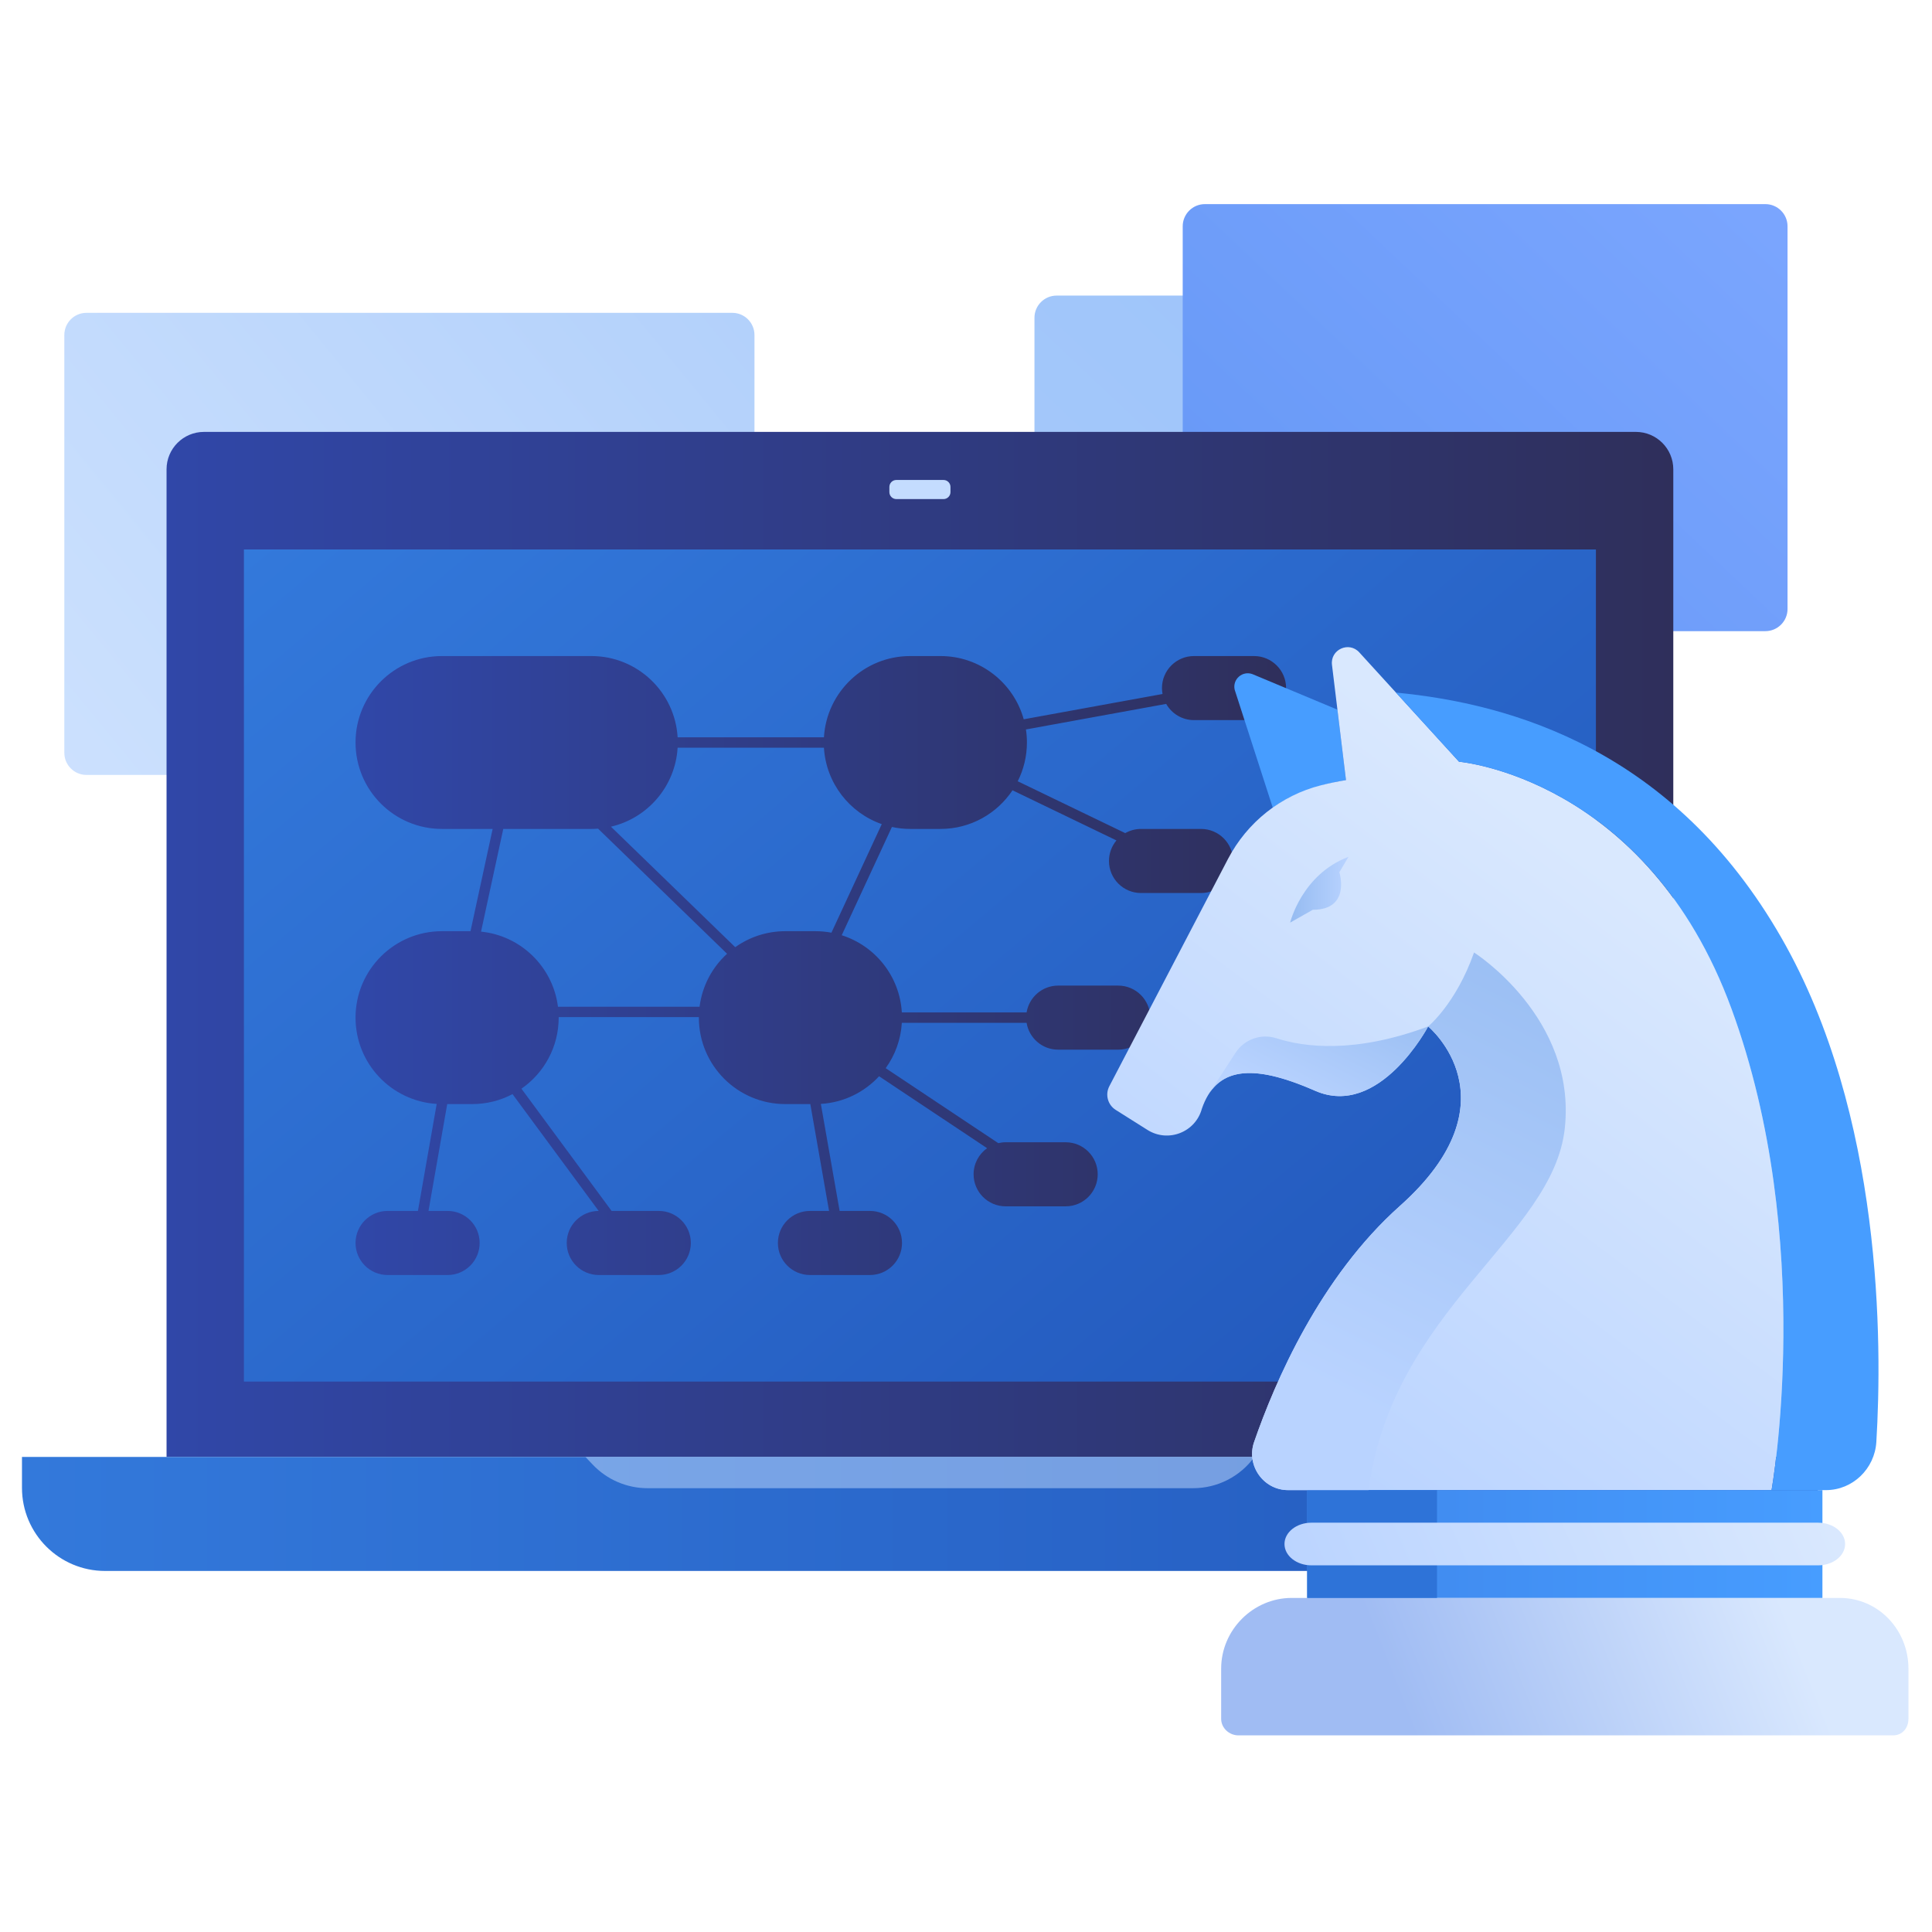 <svg width="160" height="160" viewBox="0 0 160 160" fill="none" xmlns="http://www.w3.org/2000/svg">
<path d="M135.185 61.367H87.507C86.492 61.367 85.67 60.545 85.67 59.531V26.316C85.67 25.301 86.492 24.479 87.507 24.479H135.185C136.2 24.479 137.022 25.301 137.022 26.316V59.531C137.022 60.545 136.2 61.367 135.185 61.367Z" fill="url(#paint0_linear_566_1353)"/>
<path opacity="0.8" d="M60.645 64.177H7.164C6.149 64.177 5.327 63.354 5.327 62.34V27.744C5.327 26.729 6.149 25.907 7.164 25.907H60.645C61.66 25.907 62.482 26.73 62.482 27.744V62.34C62.482 63.354 61.66 64.177 60.645 64.177Z" fill="url(#paint1_linear_566_1353)"/>
<path d="M146.199 52.269H99.784C98.769 52.269 97.947 51.447 97.947 50.432V18.741C97.947 17.727 98.769 16.904 99.784 16.904H146.199C147.213 16.904 148.036 17.727 148.036 18.741V50.432C148.036 51.447 147.213 52.269 146.199 52.269Z" fill="url(#paint2_linear_566_1353)"/>
<path d="M138.575 120.657H13.793V38.868C13.793 37.156 15.18 35.768 16.892 35.768H135.475C137.187 35.768 138.575 37.156 138.575 38.868V120.657H138.575Z" fill="url(#paint3_linear_566_1353)"/>
<path d="M143.662 130.1H8.706C4.903 130.1 1.82 127.017 1.82 123.214V120.657H150.548V123.214C150.547 127.017 147.465 130.1 143.662 130.1Z" fill="url(#paint4_linear_566_1353)"/>
<path d="M132.167 45.505H20.2V114.416H132.167V45.505Z" fill="url(#paint5_linear_566_1353)"/>
<path d="M78.137 41.332H74.231C73.912 41.332 73.654 41.073 73.654 40.755V40.326C73.654 40.007 73.912 39.749 74.231 39.749H78.137C78.455 39.749 78.714 40.007 78.714 40.326V40.755C78.714 41.073 78.455 41.332 78.137 41.332Z" fill="#C4DCFE"/>
<path opacity="0.5" d="M48.483 120.657L49.083 121.29C50.266 122.538 51.91 123.246 53.63 123.246H98.812C100.82 123.246 102.706 122.283 103.884 120.657H48.483V120.657Z" fill="#C4DCFE"/>
<path d="M103.854 54.331H98.882C97.417 54.331 96.229 55.518 96.229 56.984C96.229 57.152 96.246 57.315 96.276 57.474L84.781 59.568C83.941 56.548 81.173 54.331 77.885 54.331H75.38C71.571 54.331 68.458 57.306 68.235 61.059H56.118C55.895 57.306 52.782 54.331 48.973 54.331H36.603C32.649 54.331 29.444 57.536 29.444 61.49C29.444 65.443 32.649 68.649 36.603 68.649H40.798L38.965 77.117H36.603C32.65 77.117 29.444 80.322 29.444 84.276C29.444 88.083 32.416 91.194 36.166 91.421L34.611 100.284H32.097C30.632 100.284 29.444 101.472 29.444 102.937C29.444 104.402 30.632 105.591 32.097 105.591H37.069C38.535 105.591 39.723 104.402 39.723 102.937C39.723 101.472 38.535 100.284 37.069 100.284H35.486L37.037 91.435H39.108C40.313 91.435 41.448 91.136 42.444 90.61L49.58 100.284C48.118 100.288 46.933 101.474 46.933 102.937C46.933 104.402 48.121 105.591 49.586 105.591H54.558C56.023 105.591 57.212 104.402 57.212 102.937C57.212 101.472 56.024 100.284 54.558 100.284H50.65L43.184 90.161C45.047 88.869 46.268 86.716 46.268 84.276C46.268 84.262 46.267 84.248 46.267 84.233H57.878C57.878 84.248 57.877 84.262 57.877 84.276C57.877 88.23 61.083 91.435 65.036 91.435H67.107L68.659 100.284H67.075C65.61 100.284 64.422 101.472 64.422 102.937C64.422 104.402 65.61 105.591 67.075 105.591H72.047C73.513 105.591 74.701 104.402 74.701 102.937C74.701 101.472 73.513 100.284 72.047 100.284H69.534L67.979 91.421C69.883 91.306 71.586 90.447 72.802 89.131L81.747 95.089C81.071 95.57 80.629 96.358 80.629 97.25C80.629 98.715 81.817 99.903 83.283 99.903H88.254C89.72 99.903 90.908 98.715 90.908 97.25C90.908 95.785 89.72 94.597 88.254 94.597H83.283C83.072 94.597 82.868 94.624 82.672 94.67L73.349 88.461C74.12 87.392 74.603 86.104 74.686 84.707H85.018C85.224 85.967 86.314 86.929 87.633 86.929H92.605C94.07 86.929 95.258 85.742 95.258 84.276C95.258 82.811 94.07 81.623 92.605 81.623H87.633C86.314 81.623 85.224 82.585 85.018 83.845H74.686C74.508 80.837 72.472 78.328 69.708 77.452L73.865 68.486C74.353 68.592 74.86 68.649 75.381 68.649H77.886C80.376 68.649 82.569 67.377 83.851 65.448L92.459 69.6C92.073 70.061 91.84 70.654 91.84 71.302C91.84 72.767 93.028 73.956 94.493 73.956H99.465C100.931 73.956 102.119 72.767 102.119 71.302C102.119 69.837 100.931 68.649 99.465 68.649H94.493C94.018 68.649 93.573 68.776 93.186 68.995L84.284 64.701C84.77 63.735 85.045 62.645 85.045 61.49C85.045 61.123 85.018 60.762 84.964 60.41L96.578 58.294C97.034 59.096 97.895 59.637 98.883 59.637H103.855C105.32 59.637 106.509 58.449 106.509 56.984C106.508 55.519 105.319 54.331 103.854 54.331ZM46.208 83.373C45.794 80.084 43.15 77.489 39.838 77.154L41.679 68.649H48.974C49.161 68.649 49.345 68.64 49.529 68.626L60.213 78.986C58.987 80.104 58.154 81.642 57.935 83.373H46.208V83.373ZM68.856 77.24C68.43 77.161 67.99 77.117 67.541 77.117H65.035C63.49 77.117 62.059 77.609 60.889 78.442L50.597 68.462C53.633 67.757 55.928 65.123 56.118 61.92H68.235C68.41 64.86 70.358 67.321 73.024 68.25L68.856 77.24Z" fill="url(#paint6_linear_566_1353)"/>
<path d="M105.413 66.913C107.592 65.175 111.469 64.605 111.469 64.605L110.76 58.771L103.734 55.833C102.905 55.515 102.056 56.248 102.249 57.114L105.413 66.913Z" fill="#479DFF"/>
<path d="M108.904 90.329C114.228 92.671 118.274 85.006 118.274 85.006C118.274 85.006 125.726 91.142 115.931 99.873C109.314 105.771 105.582 114.443 103.858 119.426C103.189 121.357 104.628 123.404 106.671 123.404H146.713C146.713 123.404 150.427 102.722 143.4 83.558C136.374 64.395 120.831 63.083 120.831 63.083L112.567 54.023C111.711 53.085 110.156 53.799 110.309 55.059L111.469 64.605C110.749 64.72 110.052 64.869 109.392 65.036C106.075 65.874 103.282 68.1 101.698 71.133L91.87 89.956C91.509 90.648 91.739 91.501 92.4 91.918L95.03 93.576C96.74 94.653 99.005 93.77 99.534 91.819C100.702 88.432 103.581 87.987 108.904 90.329Z" fill="url(#paint7_linear_566_1353)"/>
<path d="M152.362 132.333H106.977C103.775 132.333 101.131 134.985 101.131 138.188V142.343C101.131 143.108 101.798 143.716 102.563 143.716H156.776C157.541 143.716 158.049 143.108 158.049 142.343V138.188C158.049 134.985 155.564 132.333 152.362 132.333Z" fill="url(#paint8_linear_566_1353)"/>
<path d="M147.529 77.667C138.593 62.092 125.182 58.272 115.608 57.357L120.831 63.083C120.831 63.083 136.374 64.395 143.4 83.559C150.427 102.722 146.713 123.405 146.713 123.405H151.22C153.429 123.405 155.256 121.638 155.391 119.414C155.881 111.305 155.935 92.316 147.529 77.667Z" fill="#479DFF"/>
<path d="M150.925 123.405H108.255V132.333H150.925V123.405Z" fill="url(#paint9_linear_566_1353)"/>
<path d="M119.007 123.405H108.255V132.333H119.007V123.405Z" fill="#2E73D8"/>
<path d="M113.336 123.405C115.35 108.403 128.619 102.476 129.59 93.435C130.574 84.267 122.074 78.881 122.074 78.881C120.584 83.121 118.274 85.006 118.274 85.006C118.274 85.006 125.726 91.143 115.932 99.873C109.314 105.771 105.583 114.443 103.858 119.427C103.19 121.357 104.629 123.405 106.672 123.405H113.336Z" fill="url(#paint10_linear_566_1353)"/>
<path d="M108.905 90.329C114.227 92.671 118.272 85.009 118.274 85.006C112.176 87.284 107.971 86.714 105.696 85.982C104.424 85.573 103.039 86.078 102.313 87.2L100.063 90.674L100.064 90.674C101.471 88.365 104.256 88.283 108.905 90.329Z" fill="url(#paint11_linear_566_1353)"/>
<path d="M106.845 76.406C106.845 76.406 107.809 72.416 111.678 70.959L110.92 72.233C110.92 72.233 111.906 75.344 108.72 75.344L106.845 76.406Z" fill="url(#paint12_linear_566_1353)"/>
<path d="M152.804 127.869C152.804 126.893 151.804 126.103 150.572 126.103H108.608C107.375 126.103 106.376 126.893 106.376 127.869C106.376 128.844 107.375 129.635 108.608 129.635H150.572C151.804 129.635 152.804 128.844 152.804 127.869Z" fill="url(#paint13_linear_566_1353)"/>
<defs>
<linearGradient id="paint0_linear_566_1353" x1="136.762" y1="16.044" x2="-8.059" y2="169.2" gradientUnits="userSpaceOnUse">
<stop stop-color="#99C1F9"/>
<stop offset="1" stop-color="#C4DCFE"/>
</linearGradient>
<linearGradient id="paint1_linear_566_1353" x1="71.165" y1="14.435" x2="-0.249" y2="73.097" gradientUnits="userSpaceOnUse">
<stop stop-color="#99C1F9"/>
<stop offset="1" stop-color="#C4DCFE"/>
</linearGradient>
<linearGradient id="paint2_linear_566_1353" x1="147.578" y1="8.585" x2="7.48" y2="156.746" gradientUnits="userSpaceOnUse">
<stop stop-color="#7DA7FF"/>
<stop offset="1" stop-color="#3276E2"/>
</linearGradient>
<linearGradient id="paint3_linear_566_1353" x1="13.793" y1="78.213" x2="138.575" y2="78.213" gradientUnits="userSpaceOnUse">
<stop stop-color="#3047A8"/>
<stop offset="1" stop-color="#2F2F5B"/>
</linearGradient>
<linearGradient id="paint4_linear_566_1353" x1="1.82" y1="125.378" x2="150.547" y2="125.378" gradientUnits="userSpaceOnUse">
<stop stop-color="#3379DB"/>
<stop offset="1" stop-color="#2257BB"/>
</linearGradient>
<linearGradient id="paint5_linear_566_1353" x1="35.874" y1="31.973" x2="114.407" y2="125.465" gradientUnits="userSpaceOnUse">
<stop stop-color="#3379DB"/>
<stop offset="1" stop-color="#2257BB"/>
</linearGradient>
<linearGradient id="paint6_linear_566_1353" x1="29.443" y1="79.961" x2="106.508" y2="79.961" gradientUnits="userSpaceOnUse">
<stop stop-color="#3047A8"/>
<stop offset="1" stop-color="#2F2F5B"/>
</linearGradient>
<linearGradient id="paint7_linear_566_1353" x1="104.734" y1="120.542" x2="138.179" y2="76.069" gradientUnits="userSpaceOnUse">
<stop stop-color="#B9D3FF"/>
<stop offset="1" stop-color="#D9E8FE"/>
</linearGradient>
<linearGradient id="paint8_linear_566_1353" x1="117.044" y1="143.707" x2="147.243" y2="131.802" gradientUnits="userSpaceOnUse">
<stop stop-color="#A0BCF3"/>
<stop offset="1" stop-color="#D9E8FE"/>
</linearGradient>
<linearGradient id="paint9_linear_566_1353" x1="108.255" y1="127.869" x2="150.925" y2="127.869" gradientUnits="userSpaceOnUse">
<stop stop-color="#3F87EC"/>
<stop offset="1" stop-color="#479DFF"/>
</linearGradient>
<linearGradient id="paint10_linear_566_1353" x1="131.745" y1="74.528" x2="111.078" y2="115.441" gradientUnits="userSpaceOnUse">
<stop stop-color="#95BBF1"/>
<stop offset="1" stop-color="#B9D3FF"/>
</linearGradient>
<linearGradient id="paint11_linear_566_1353" x1="113.21" y1="79.839" x2="107.375" y2="91.39" gradientUnits="userSpaceOnUse">
<stop stop-color="#95BBF1"/>
<stop offset="1" stop-color="#B9D3FF"/>
</linearGradient>
<linearGradient id="paint12_linear_566_1353" x1="106.845" y1="73.683" x2="111.679" y2="73.683" gradientUnits="userSpaceOnUse">
<stop stop-color="#95BBF1"/>
<stop offset="1" stop-color="#B9D3FF"/>
</linearGradient>
<linearGradient id="paint13_linear_566_1353" x1="107.458" y1="137.522" x2="148.696" y2="119.535" gradientUnits="userSpaceOnUse">
<stop stop-color="#B9D3FF"/>
<stop offset="1" stop-color="#D9E8FE"/>
</linearGradient>
</defs>
</svg>
